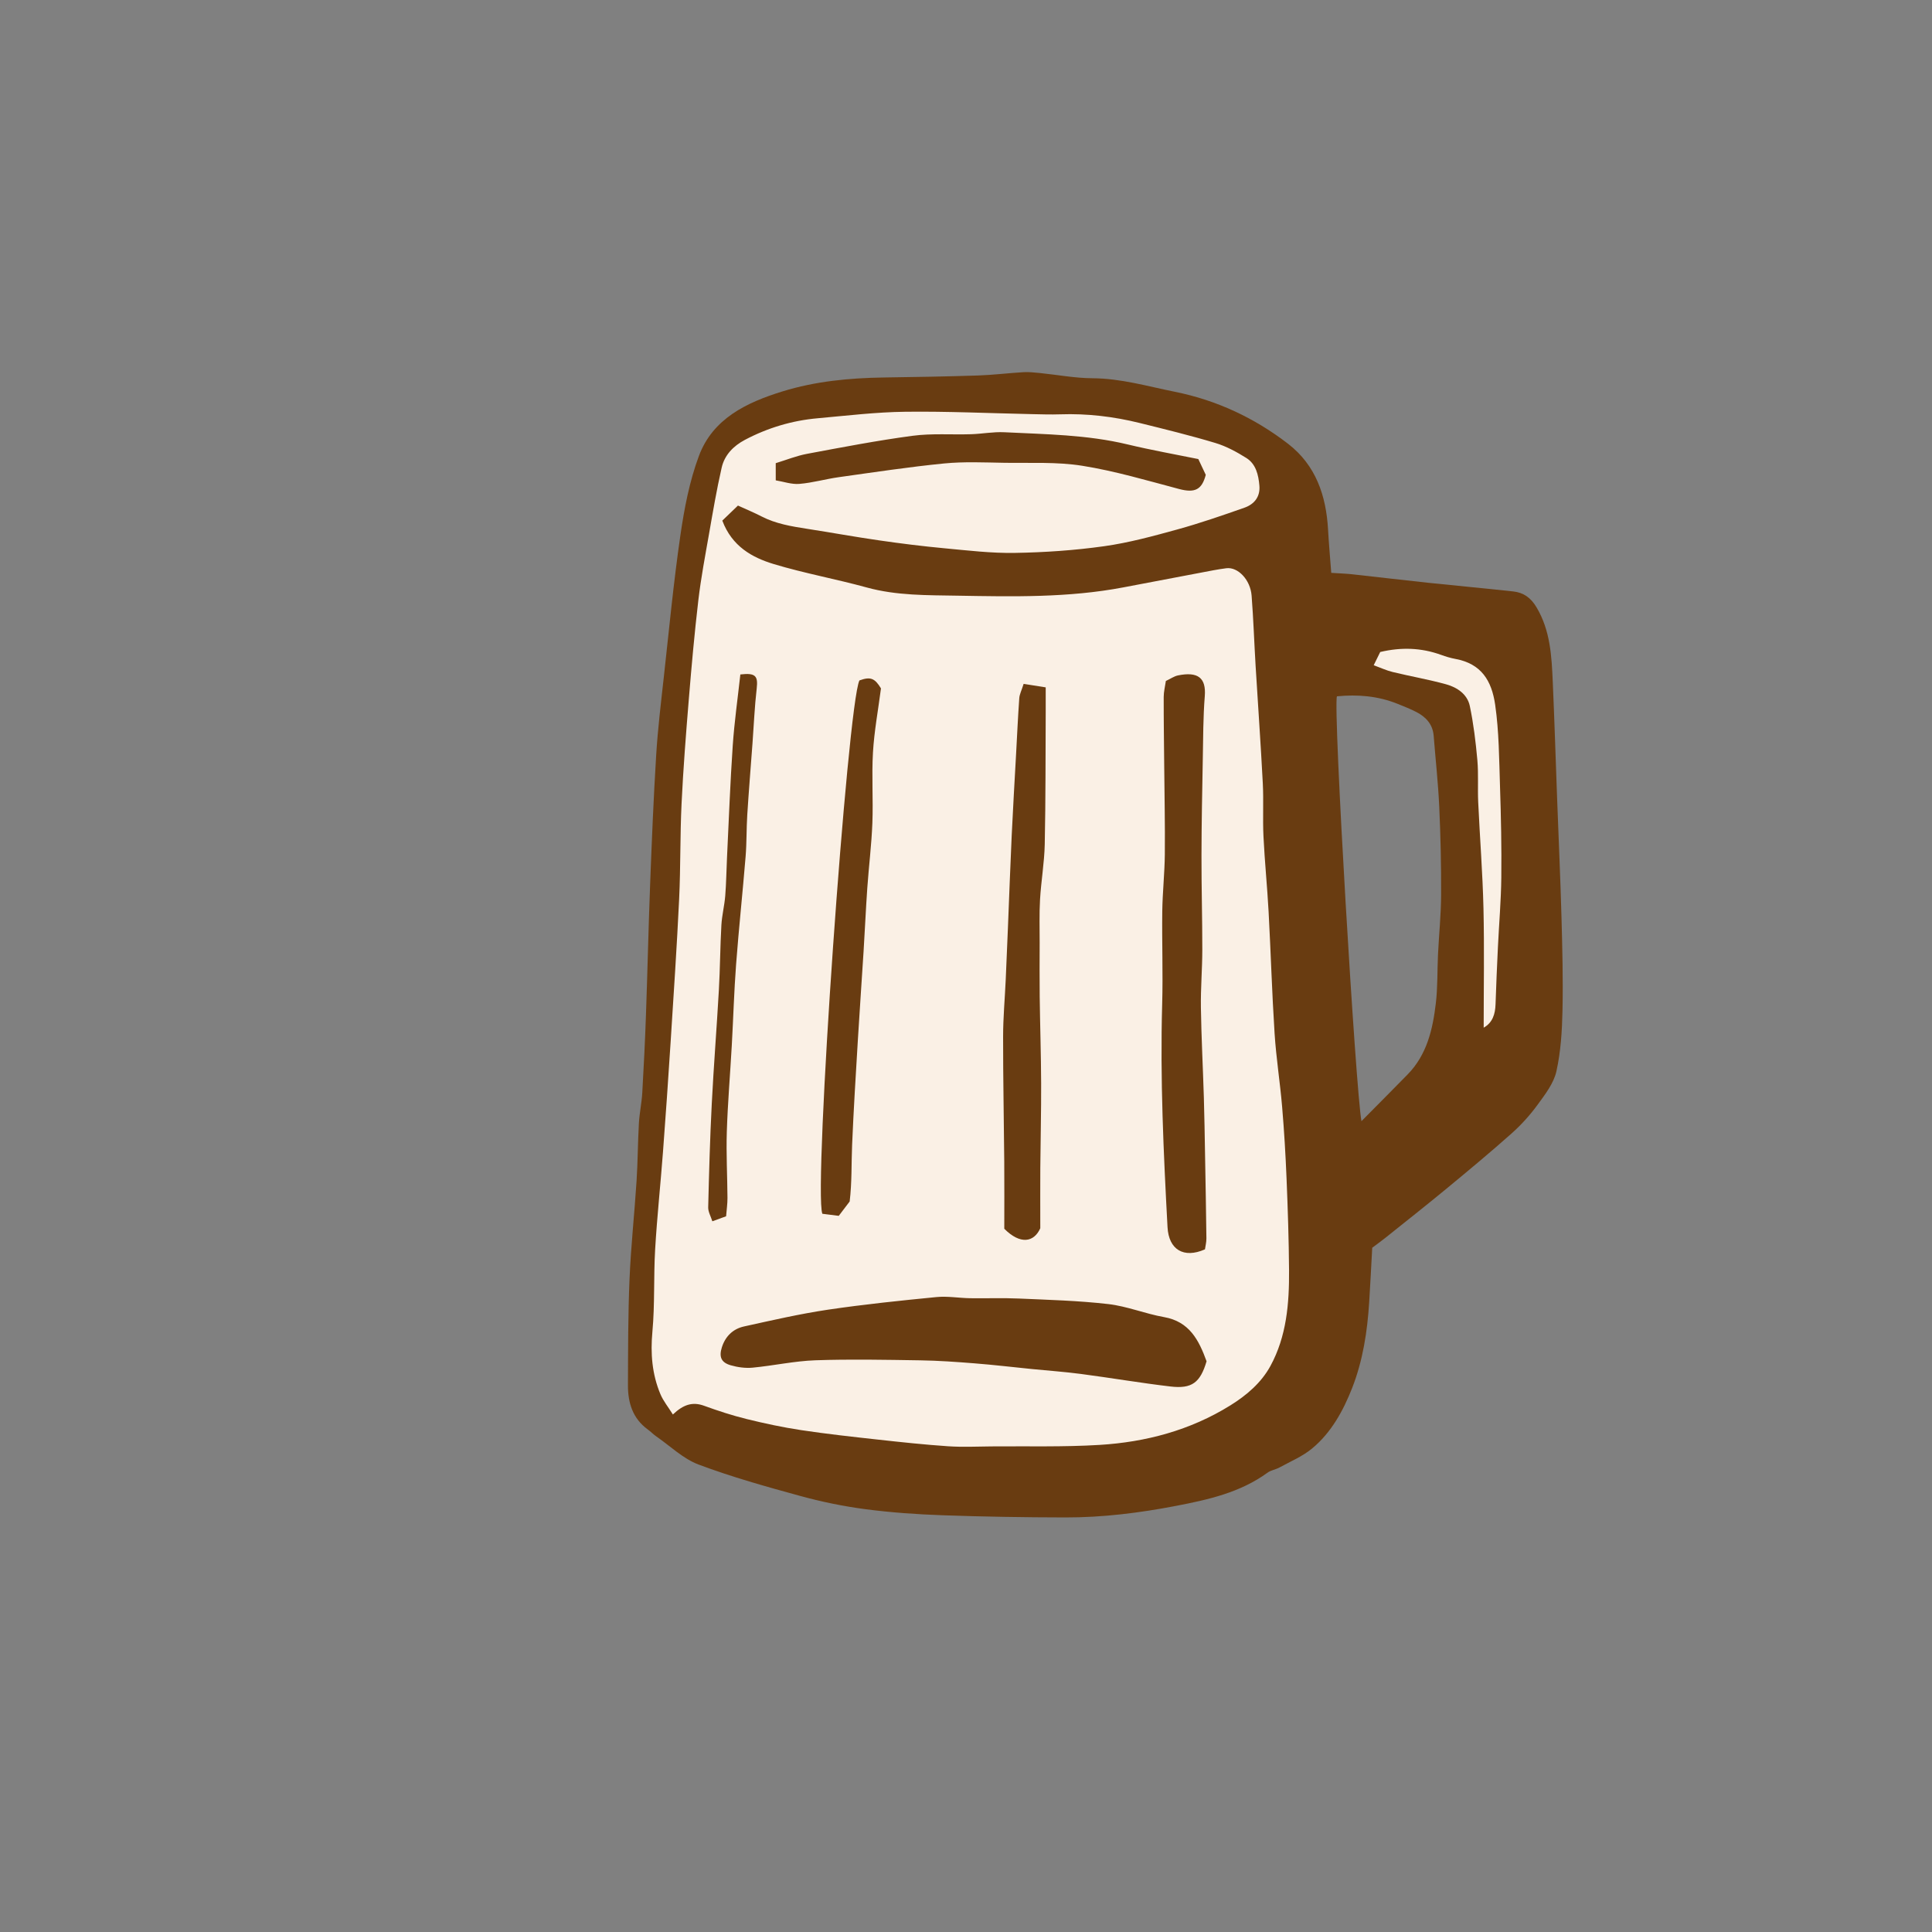 <svg version="1.1" id="svg" xmlns="http://www.w3.org/2000/svg" xmlns:xlink="http://www.w3.org/1999/xlink" x="0px" y="0px"
	 width="200px" height="200px" viewBox="0 0 200 200" enable-background="new 0 0 200 200" xml:space="preserve">
<rect x="0" y="0" width="200" height="200" fill="#808080" stroke="none"/>
<path class="stroke" fill="#693c11"  d="M161.644,94.92c-0.112-4.057-0.298-8.112-0.448-12.168c-0.151-4.061-0.275-8.122-0.455-12.182
	c-0.118-2.652-0.247-5.288-1.676-7.694c-0.601-1.014-1.351-1.533-2.422-1.651c-2.942-0.324-5.892-0.588-8.835-0.9
	c-2.624-0.278-5.243-0.595-7.866-0.88c-0.621-0.067-1.247-0.085-2.132-0.143c-0.116-1.547-0.248-3.011-0.33-4.478
	c-0.198-3.519-1.267-6.668-4.144-8.885c-3.48-2.681-7.405-4.516-11.718-5.382c-2.818-0.566-5.592-1.386-8.522-1.401
	c-1.814-0.009-3.626-0.357-5.441-0.54c-0.567-0.057-1.143-0.12-1.709-0.088c-1.573,0.093-3.141,0.29-4.716,0.343
	c-3.248,0.106-6.498,0.161-9.748,0.207c-3.557,0.053-7.082,0.388-10.487,1.443c-3.702,1.147-7.203,2.799-8.649,6.69
	c-0.974,2.619-1.512,5.442-1.915,8.224c-0.706,4.867-1.173,9.77-1.714,14.659c-0.296,2.688-0.623,5.374-0.789,8.07
	c-0.274,4.455-0.456,8.918-0.627,13.378c-0.173,4.503-0.271,9.008-0.431,13.511c-0.095,2.692-0.226,5.383-0.382,8.071
	c-0.061,1.055-0.291,2.102-0.35,3.156c-0.113,1.988-0.114,3.982-0.241,5.969c-0.218,3.392-0.586,6.773-0.729,10.167
	c-0.155,3.659-0.15,7.326-0.163,10.989c-0.006,1.806,0.491,3.436,2.047,4.569c0.312,0.226,0.58,0.512,0.896,0.729
	c1.444,1,2.776,2.311,4.374,2.909c3.443,1.291,7.005,2.287,10.559,3.259c2.202,0.603,4.459,1.064,6.722,1.362
	c2.636,0.345,5.301,0.53,7.961,0.626c4.239,0.149,8.483,0.219,12.726,0.226c3.843,0.007,7.642-0.465,11.421-1.191
	c3.364-0.647,6.665-1.378,9.506-3.446c0.354-0.257,0.844-0.32,1.237-0.536c1.137-0.625,2.375-1.141,3.361-1.955
	c2.001-1.65,3.243-3.932,4.165-6.285c1.104-2.822,1.569-5.835,1.758-8.87c0.117-1.864,0.21-3.729,0.315-5.636
	c0.436-0.329,0.908-0.665,1.36-1.027c2.11-1.688,4.234-3.361,6.318-5.082c2.279-1.882,4.556-3.771,6.762-5.736
	c0.993-0.885,1.904-1.896,2.687-2.97c0.778-1.066,1.664-2.214,1.939-3.449c0.457-2.051,0.586-4.197,0.63-6.309
	C161.817,101.371,161.733,98.144,161.644,94.92z M148.863,98.779c-0.083,1.695-0.027,3.404-0.227,5.085
	c-0.318,2.688-0.918,5.314-2.913,7.356c-1.55,1.586-3.118,3.156-4.785,4.842c-0.575-2.95-2.961-42.821-2.538-43.979
	c2.137-0.211,4.249-0.041,6.283,0.781c0.657,0.266,1.321,0.523,1.949,0.85c0.992,0.516,1.688,1.275,1.782,2.462
	c0.193,2.448,0.464,4.893,0.577,7.347c0.138,3.029,0.206,6.062,0.193,9.094C149.176,94.671,148.964,96.725,148.863,98.779z"/>
<path fill-rule="evenodd" clip-rule="evenodd" fill="#faf0e5" class="fill" d="M69.657,146.427c-0.48-0.77-0.99-1.39-1.289-2.1
	c-0.871-2.073-1.04-4.217-0.831-6.479c0.26-2.821,0.117-5.676,0.283-8.509c0.198-3.377,0.56-6.745,0.814-10.12
	c0.285-3.782,0.548-7.565,0.789-11.352c0.315-4.935,0.646-9.87,0.882-14.812c0.156-3.284,0.092-6.579,0.25-9.862
	c0.173-3.604,0.455-7.203,0.75-10.798c0.282-3.427,0.588-6.853,0.988-10.265c0.27-2.292,0.702-4.565,1.102-6.84
	c0.402-2.297,0.792-4.601,1.311-6.875c0.298-1.308,1.208-2.246,2.405-2.88c2.363-1.248,4.88-2.001,7.536-2.237
	c3.015-0.269,6.032-0.637,9.052-0.673c4.377-0.054,8.758,0.154,13.138,0.246c0.97,0.021,1.94,0.053,2.91,0.02
	c2.789-0.097,5.532,0.229,8.232,0.897c2.621,0.649,5.248,1.291,7.833,2.068c1.125,0.338,2.203,0.924,3.205,1.552
	c0.999,0.626,1.257,1.745,1.354,2.857c0.102,1.161-0.529,1.936-1.55,2.293c-2.296,0.806-4.6,1.605-6.944,2.251
	c-2.499,0.688-5.021,1.378-7.581,1.736c-3.052,0.429-6.15,0.64-9.232,0.692c-2.432,0.042-4.875-0.253-7.305-0.48
	c-2.242-0.209-4.48-0.488-6.709-0.811c-2.509-0.36-5.003-0.816-7.507-1.205c-1.619-0.252-3.225-0.516-4.707-1.279
	c-0.784-0.404-1.604-0.742-2.443-1.126c-0.631,0.605-1.16,1.115-1.62,1.558c1.005,2.663,3.074,3.818,5.329,4.5
	c3.161,0.954,6.43,1.543,9.617,2.42c3.094,0.853,6.273,0.796,9.402,0.851c5.723,0.099,11.475,0.222,17.15-0.856
	c2.675-0.507,5.348-1.021,8.024-1.524c0.882-0.167,1.765-0.348,2.656-0.461c1.197-0.152,2.487,1.19,2.615,2.833
	c0.189,2.431,0.27,4.869,0.416,7.304c0.245,4.046,0.534,8.089,0.743,12.136c0.094,1.826-0.02,3.664,0.069,5.491
	c0.127,2.604,0.391,5.202,0.532,7.807c0.227,4.194,0.349,8.396,0.619,12.588c0.163,2.534,0.565,5.055,0.78,7.59
	c0.209,2.467,0.356,4.94,0.458,7.415c0.13,3.17,0.236,6.343,0.259,9.516c0.024,3.424-0.254,6.834-1.93,9.906
	c-0.951,1.743-2.478,3.04-4.159,4.083c-4.14,2.571-8.733,3.793-13.538,4.084c-3.71,0.226-7.441,0.122-11.162,0.154
	c-1.502,0.014-3.009,0.087-4.504-0.014c-2.435-0.164-4.865-0.425-7.292-0.693c-2.645-0.291-5.292-0.581-7.923-0.978
	c-1.896-0.286-3.781-0.689-5.645-1.149c-1.492-0.368-2.963-0.848-4.409-1.375C71.69,145.09,70.742,145.396,69.657,146.427z
	 M124.904,140.919c-0.797-2.182-1.765-4.11-4.408-4.575c-1.942-0.343-3.819-1.123-5.767-1.347c-3.082-0.355-6.197-0.438-9.301-0.575
	c-1.667-0.074-3.341-0.003-5.012-0.031c-1.156-0.019-2.325-0.231-3.465-0.12c-3.765,0.369-7.533,0.757-11.273,1.312
	c-2.906,0.434-5.781,1.098-8.653,1.73c-1.133,0.248-1.928,1.009-2.293,2.146c-0.319,0.996-0.085,1.587,0.912,1.874
	c0.722,0.208,1.521,0.317,2.265,0.247c2.173-0.207,4.329-0.688,6.501-0.764c3.608-0.125,7.224-0.051,10.836,0.005
	c1.886,0.028,3.772,0.163,5.654,0.313c1.989,0.157,3.972,0.393,5.958,0.592c1.688,0.167,3.384,0.286,5.064,0.508
	c3.083,0.405,6.153,0.93,9.241,1.295C123.387,143.792,124.248,143.132,124.904,140.919z M120.69,70.494
	c-0.083,0.579-0.223,1.115-0.224,1.653c-0.005,2.377,0.032,4.754,0.053,7.131c0.026,3.052,0.093,6.103,0.063,9.154
	c-0.019,1.969-0.237,3.934-0.264,5.902c-0.042,3.204,0.081,6.411-0.01,9.611c-0.219,7.712,0.141,15.404,0.554,23.097
	c0.125,2.31,1.663,3.267,3.875,2.29c0.046-0.332,0.154-0.736,0.149-1.139c-0.033-2.854-0.086-5.709-0.138-8.562
	c-0.037-2.003-0.063-4.005-0.125-6.006c-0.095-3.116-0.26-6.23-0.307-9.348c-0.029-1.986,0.145-3.977,0.146-5.964
	c0.003-3.244-0.092-6.489-0.085-9.732c0.006-3.33,0.073-6.659,0.135-9.988c0.041-2.177,0.034-4.36,0.207-6.527
	c0.152-1.905-0.718-2.567-2.781-2.146C121.543,70.003,121.184,70.262,120.69,70.494z M105.967,70.794
	c-0.22,0.696-0.424,1.08-0.452,1.477c-0.136,1.921-0.224,3.846-0.329,5.771c-0.154,2.82-0.324,5.64-0.456,8.462
	c-0.147,3.172-0.259,6.345-0.389,9.517c-0.074,1.803-0.146,3.604-0.229,5.404c-0.09,1.962-0.27,3.924-0.271,5.885
	c-0.006,4.323,0.085,8.648,0.119,12.972c0.019,2.345,0.003,4.689,0.003,6.919c1.658,1.66,3.068,1.416,3.727-0.052
	c0-2.403-0.012-4.313,0.002-6.224c0.022-2.928,0.098-5.855,0.087-8.783c-0.012-2.986-0.111-5.974-0.149-8.96
	c-0.023-1.854-0.007-3.71-0.004-5.565c0.004-1.497-0.048-2.998,0.038-4.49c0.111-1.917,0.448-3.823,0.488-5.74
	c0.096-4.606,0.076-9.213,0.1-13.82c0.004-0.744,0-1.49,0-2.411C107.389,71.018,106.719,70.912,105.967,70.794z M88.967,70.438
	c-1.234,2.534-4.775,52.683-3.838,55.211c0.506,0.062,1.11,0.141,1.699,0.215c0.43-0.565,0.779-1.026,1.129-1.486
	c0.239-1.959,0.172-3.905,0.253-5.844c0.152-3.622,0.378-7.243,0.595-10.863c0.182-3.046,0.399-6.089,0.589-9.135
	c0.138-2.208,0.235-4.418,0.389-6.625c0.158-2.241,0.438-4.477,0.525-6.72c0.094-2.436-0.083-4.883,0.062-7.312
	c0.129-2.184,0.533-4.352,0.828-6.616C90.56,70.207,90.114,70.021,88.967,70.438z M80.305,49.727
	c0.814,0.134,1.648,0.434,2.452,0.365c1.369-0.113,2.712-0.504,4.077-0.695c3.628-0.507,7.254-1.059,10.897-1.419
	c2.062-0.203,4.157-0.103,6.236-0.069c2.696,0.045,5.435-0.113,8.077,0.309c3.384,0.54,6.701,1.527,10.025,2.406
	c1.602,0.422,2.347,0.093,2.752-1.469c-0.241-0.512-0.471-0.998-0.771-1.633c-2.373-0.485-4.867-0.925-7.325-1.516
	c-4.2-1.01-8.488-1.047-12.759-1.26c-1.135-0.057-2.282,0.167-3.425,0.204c-2.029,0.064-4.085-0.101-6.085,0.165
	c-3.657,0.488-7.287,1.188-10.917,1.867c-1.09,0.205-2.139,0.632-3.235,0.966C80.305,48.51,80.305,48.984,80.305,49.727z
	 M76.641,69.819c-0.27,2.457-0.621,4.912-0.789,7.381c-0.263,3.852-0.404,7.71-0.592,11.567c-0.064,1.32-0.077,2.645-0.183,3.962
	c-0.081,1.016-0.342,2.021-0.399,3.039c-0.126,2.238-0.134,4.485-0.261,6.725c-0.221,3.924-0.536,7.842-0.735,11.768
	c-0.183,3.571-0.282,7.147-0.37,10.723c-0.011,0.462,0.27,0.93,0.43,1.444c0.644-0.234,1.026-0.373,1.424-0.519
	c0.054-0.684,0.145-1.292,0.142-1.899c-0.014-2.276-0.141-4.556-0.069-6.828c0.094-2.99,0.348-5.976,0.516-8.966
	c0.157-2.794,0.235-5.597,0.446-8.389c0.282-3.724,0.681-7.441,0.985-11.164c0.117-1.435,0.081-2.882,0.172-4.319
	c0.156-2.47,0.359-4.937,0.541-7.404c0.14-1.891,0.218-3.789,0.436-5.671C78.48,69.987,78.229,69.631,76.641,69.819z"/>
<path fill-rule="evenodd" clip-rule="evenodd" fill="#faf0e5" class="fill" d="M142.206,68.864c0.312-0.634,0.492-1,0.675-1.37
	c2.161-0.51,4.24-0.448,6.296,0.297c0.483,0.176,0.982,0.328,1.487,0.421c2.676,0.492,3.751,2.241,4.114,4.734
	c0.404,2.792,0.41,5.647,0.503,8.479c0.103,3.135,0.167,6.272,0.133,9.409c-0.025,2.408-0.236,4.814-0.351,7.222
	c-0.094,1.965-0.18,3.93-0.244,5.894c-0.034,1.024-0.297,1.905-1.229,2.435c0-4.114,0.074-8.24-0.022-12.36
	c-0.086-3.671-0.377-7.337-0.546-11.006c-0.066-1.444,0.041-2.899-0.087-4.336c-0.168-1.875-0.395-3.757-0.781-5.598
	c-0.257-1.225-1.311-1.932-2.459-2.248c-1.818-0.5-3.685-0.824-5.519-1.269C143.536,69.414,142.928,69.126,142.206,68.864z"/>
</svg>
